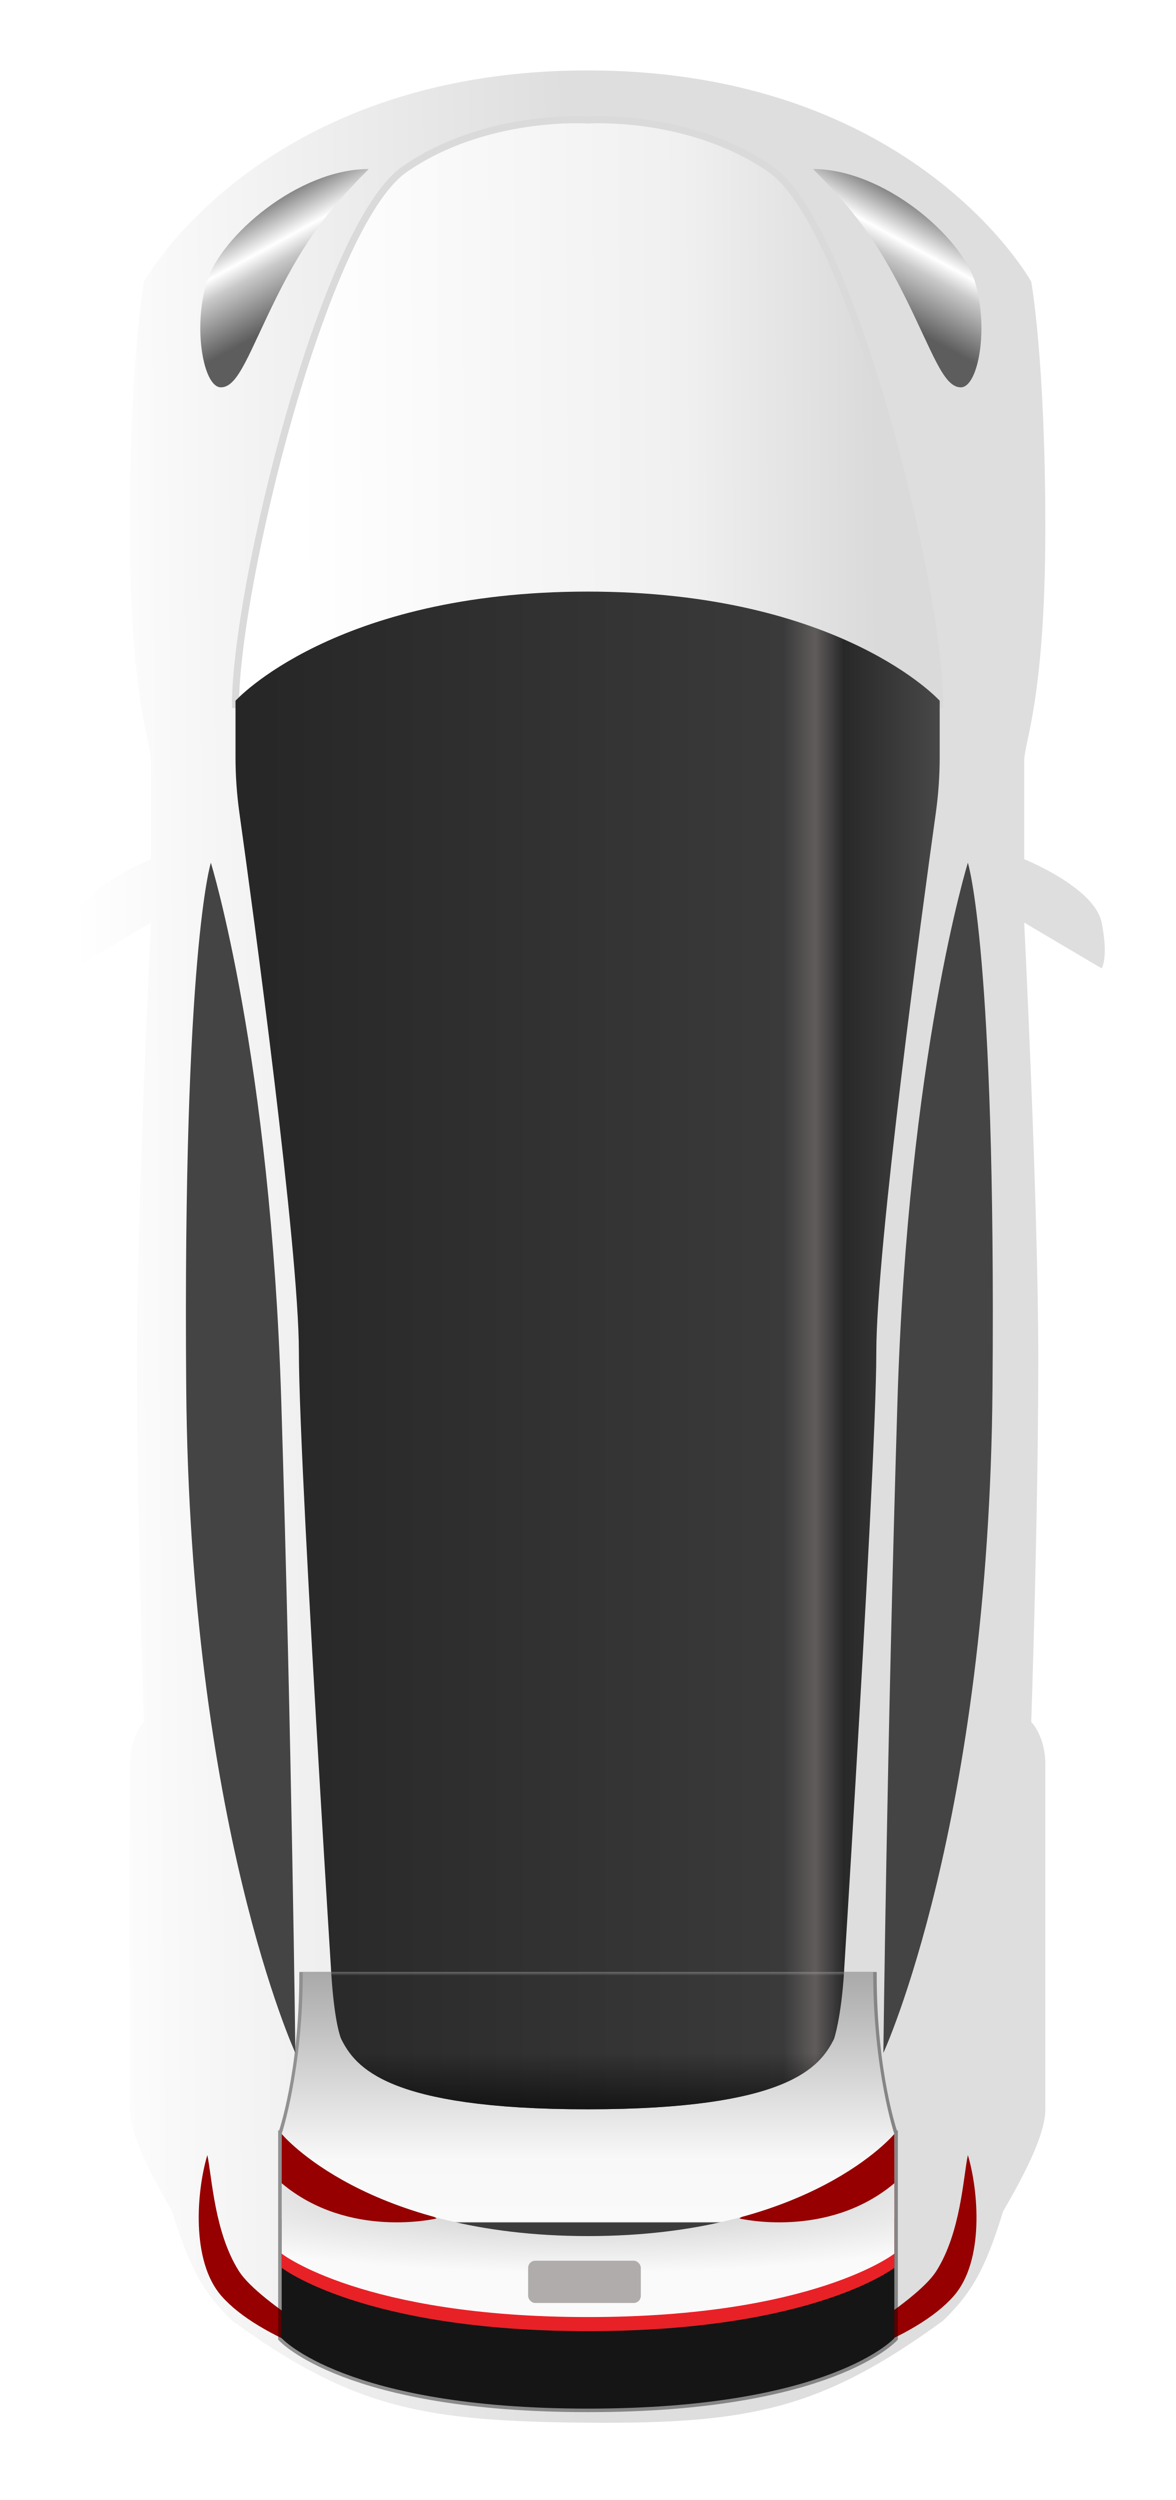 <svg width="167" height="355" viewBox="0 0 167 355" fill="none" xmlns="http://www.w3.org/2000/svg">
<g filter="url(#filter0_d_1408_7166)">
<path d="M20.444 38C20.444 38 36.944 8 83.444 8C129.945 8 146.444 38 146.444 38C146.444 38 148.444 49 148.444 73C148.444 97 145.444 103.5 145.444 106V120C145.444 120 155.444 124 156.444 129C157.444 134 156.444 135.5 156.444 135.5L145.444 129C145.444 129 147.444 169 147.444 191C147.444 213 146.444 242.5 146.444 242.5C146.444 242.5 148.444 244.5 148.444 248.5V297.5C148.444 301 145.654 306.462 142.444 312C139.853 320.422 137.924 323.595 133.944 327.5C116.754 340.019 106.65 342.192 83.444 342C60.239 341.808 50.135 340.019 32.944 327.5C28.965 323.595 27.036 320.422 24.444 312C21.235 306.462 18.444 301 18.444 297.5V248.5C18.444 244.5 20.444 242.5 20.444 242.5C20.444 242.5 19.444 213 19.444 191C19.444 169 21.444 129 21.444 129L12.075 134.536C11.161 135.077 10.1 134.727 10.025 133.668C9.954 132.653 10.014 131.15 10.444 129C11.444 124 21.444 120 21.444 120V106C21.444 103.5 18.444 97 18.444 73C18.445 49 20.444 38 20.444 38Z" fill="url(#paint0_linear_1408_7166)"/>
<path d="M31.444 324C27.069 319 27.944 309 29.444 304C30.111 307.167 30.444 315 33.944 320.5C36.826 325.028 50.444 333 56.444 336C49.944 334 36.944 330.286 31.444 324Z" fill="#960000"/>
<path d="M135.444 324C139.819 319 138.944 309 137.444 304C136.778 307.167 136.444 315 132.944 320.5C130.063 325.028 116.444 333 110.444 336C116.944 334 129.944 330.286 135.444 324Z" fill="#960000"/>
<path d="M29.371 38C31.371 31.5 42.371 22 52.371 22C46.871 27.5 43.371 32 39.371 40C35.371 48 33.871 53 31.371 53C28.871 53 27.371 44.5 29.371 38Z" fill="url(#paint1_linear_1408_7166)"/>
<path d="M138.444 38C136.444 31.5 125.444 22 115.444 22C120.944 27.5 124.444 32 128.444 40C132.444 48 133.944 53 136.444 53C138.944 53 140.444 44.5 138.444 38Z" fill="url(#paint2_linear_1408_7166)"/>
<path d="M57.444 22.04C45.944 30.04 33.444 81.54 33.444 98.04H133.444C133.444 81.54 120.944 30.04 109.444 22.04C97.944 14.04 83.444 15.04 83.444 15.04C83.444 15.04 68.944 14.04 57.444 22.04Z" fill="url(#paint3_linear_1408_7166)" stroke="#DADADA"/>
<path d="M83.444 82C47.444 82 33.444 97.5 33.444 97.5V105.52C33.444 108.17 33.63 110.796 33.996 113.421C35.953 127.454 42.444 175.137 42.444 190C42.444 207.5 48.444 300.5 48.444 300.5C50.444 304.5 54.944 317.5 83.444 317.5C111.944 317.5 116.444 304.5 118.444 300.5C118.444 300.5 124.444 207.5 124.444 190C124.444 175.137 130.936 127.454 132.893 113.421C133.259 110.796 133.444 108.17 133.444 105.52V97.5C133.444 97.5 119.444 82 83.444 82Z" fill="url(#paint4_linear_1408_7166)"/>
<path d="M40 301V300.5H39.5V301H40ZM40.001 301V301.5H40.355L40.472 301.165L40.001 301ZM43 278.5V278H42.5V278.5H43ZM124 278.5H124.5V278H124V278.5ZM126.999 301L126.528 301.165L126.645 301.5H126.999V301ZM127 301H127.5V300.5H127V301ZM127 330L127.372 330.334L127.5 330.192V330H127ZM40 330H39.5V330.192L39.628 330.334L40 330ZM39.5 301V301.001H40.5V301H39.5ZM40.001 300.5H40V301.5H40.001V300.5ZM40.472 301.165C40.53 301 43.5 292.464 43.5 278.5H42.5C42.5 292.325 39.56 300.746 39.529 300.835L40.472 301.165ZM43 279H124V278H43V279ZM123.5 278.5C123.5 292.464 126.47 301 126.528 301.165L127.471 300.835C127.44 300.746 124.5 292.325 124.5 278.5H123.5ZM127 300.5H126.999V301.5H127V300.5ZM127.5 301.001V301H126.5V301.001H127.5ZM127.5 313V301.001H126.5V313H127.5ZM127.5 318V313H126.5V318H127.5ZM127.5 330V318H126.5V330H127.5ZM83.5 340.5C100.797 340.5 111.735 337.993 118.366 335.467C121.681 334.204 123.919 332.937 125.335 331.976C126.043 331.496 126.546 331.093 126.875 330.806C127.039 330.663 127.16 330.549 127.241 330.468C127.282 330.428 127.313 330.397 127.335 330.374C127.345 330.363 127.354 330.354 127.36 330.347C127.363 330.344 127.366 330.341 127.367 330.339C127.368 330.338 127.369 330.337 127.37 330.336C127.37 330.336 127.371 330.335 127.371 330.335C127.371 330.335 127.372 330.334 127 330C126.628 329.666 126.629 329.665 126.629 329.665C126.629 329.665 126.629 329.665 126.629 329.665C126.629 329.664 126.629 329.664 126.629 329.665C126.629 329.665 126.628 329.666 126.627 329.667C126.624 329.67 126.619 329.676 126.612 329.683C126.597 329.699 126.573 329.723 126.54 329.756C126.472 329.822 126.366 329.923 126.217 330.053C125.919 330.313 125.449 330.691 124.774 331.149C123.425 332.063 121.256 333.296 118.009 334.533C111.515 337.007 100.703 339.5 83.5 339.5V340.5ZM40 330C39.628 330.334 39.629 330.335 39.629 330.335C39.629 330.335 39.63 330.336 39.63 330.336C39.631 330.337 39.632 330.338 39.633 330.339C39.635 330.341 39.637 330.344 39.64 330.347C39.646 330.354 39.655 330.363 39.665 330.374C39.687 330.397 39.718 330.428 39.759 330.468C39.84 330.549 39.961 330.663 40.125 330.806C40.454 331.093 40.957 331.496 41.665 331.976C43.081 332.937 45.319 334.204 48.635 335.467C55.265 337.993 66.203 340.5 83.5 340.5V339.5C66.297 339.5 55.485 337.007 48.99 334.533C45.744 333.296 43.575 332.063 42.226 331.149C41.551 330.691 41.081 330.313 40.783 330.053C40.634 329.923 40.528 329.822 40.46 329.756C40.427 329.723 40.403 329.699 40.388 329.683C40.381 329.676 40.376 329.67 40.373 329.667C40.372 329.666 40.371 329.665 40.371 329.665C40.371 329.664 40.371 329.664 40.371 329.665C40.371 329.665 40.371 329.665 40.371 329.665C40.371 329.665 40.372 329.666 40 330ZM39.5 318V330H40.5V318H39.5ZM39.5 313V318H40.5V313H39.5ZM39.5 301.001V313H40.5V301.001H39.5Z" fill="black" fill-opacity="0.4"/>
<path d="M40 330V313H127V330C127 330 118 340 83.5 340C49 340 40 330 40 330Z" fill="#151515"/>
<path d="M40 320V303H127V320C127 320 115.5 329 83.5 329C51.5 329 40 320 40 320Z" fill="#E82127"/>
<path d="M40 318V301H127V318C127 318 115.5 327 83.5 327C51.5 327 40 318 40 318Z" fill="url(#paint5_radial_1408_7166)"/>
<path fill-rule="evenodd" clip-rule="evenodd" d="M40.001 301V308C49.501 316 62.001 313 62.001 313L45.001 301H40.001ZM127 301V308C117.5 316 105 313 105 313L122 301H127Z" fill="#960000"/>
<rect x="75" y="319" width="16" height="6" rx="1" fill="#B0ACAC"/>
<path d="M40 301.001C40 301.001 43 292.001 43 278.001H124C124 292.001 127 301.001 127 301.001C127 301.001 115 315.501 83.5 315.501C52 315.501 40 301.001 40 301.001Z" fill="url(#paint6_linear_1408_7166)"/>
<mask id="mask0_1408_7166" style="mask-type:alpha" maskUnits="userSpaceOnUse" x="40" y="278" width="87" height="38">
<path d="M40 301.001C40 301.001 43 292.001 43 278.001H124C124 292.001 127 301.001 127 301.001C127 301.001 115 315.501 83.5 315.501C52 315.501 40 301.001 40 301.001Z" fill="url(#paint7_linear_1408_7166)"/>
</mask>
<g mask="url(#mask0_1408_7166)">
<path d="M83.444 82C47.444 82 33.444 97.5 33.444 97.5V105.52C33.444 108.17 33.63 110.796 33.996 113.421C35.953 127.454 42.444 175.137 42.444 190C42.444 201.976 45.254 249.31 47.028 278C47.492 285.5 48.444 287.5 48.444 287.5C50.444 291.5 54.944 297.5 83.444 297.5C111.944 297.5 116.444 291.5 118.444 287.5C118.444 287.5 119.459 284.5 119.86 278C121.634 249.31 124.444 201.976 124.444 190C124.444 175.137 130.936 127.454 132.893 113.421C133.259 110.796 133.444 108.17 133.444 105.52V97.5C133.444 97.5 119.444 82 83.444 82Z" fill="url(#paint8_linear_1408_7166)"/>
<path d="M83.444 82C47.444 82 33.444 97.5 33.444 97.5V105.52C33.444 108.17 33.63 110.796 33.996 113.421C35.953 127.454 42.444 175.137 42.444 190C42.444 201.976 45.254 249.31 47.028 278C47.492 285.5 48.444 287.5 48.444 287.5C50.444 291.5 54.944 297.5 83.444 297.5C111.944 297.5 116.444 291.5 118.444 287.5C118.444 287.5 119.459 284.5 119.86 278C121.634 249.31 124.444 201.976 124.444 190C124.444 175.137 130.936 127.454 132.893 113.421C133.259 110.796 133.444 108.17 133.444 105.52V97.5C133.444 97.5 119.444 82 83.444 82Z" fill="url(#paint9_linear_1408_7166)"/>
</g>
<path d="M26.444 195C25.944 133 29.944 120.5 29.944 120.5C29.944 120.5 38.444 148 39.944 197C41.444 246 41.944 289.5 41.944 289.5C41.944 289.5 26.944 257 26.444 195Z" fill="#444444"/>
<path d="M140.944 195C141.444 133 137.444 120.5 137.444 120.5C137.444 120.5 128.944 148 127.444 197C125.944 246 125.444 289.5 125.444 289.5C125.444 289.5 140.444 257 140.944 195Z" fill="#444444"/>
</g>
<defs>
<filter id="filter0_d_1408_7166" x="0" y="0" width="166.889" height="354.011" filterUnits="userSpaceOnUse" color-interpolation-filters="sRGB">
<feFlood flood-opacity="0" result="BackgroundImageFix"/>
<feColorMatrix in="SourceAlpha" type="matrix" values="0 0 0 0 0 0 0 0 0 0 0 0 0 0 0 0 0 0 127 0" result="hardAlpha"/>
<feOffset dy="2"/>
<feGaussianBlur stdDeviation="5"/>
<feColorMatrix type="matrix" values="0 0 0 0 0 0 0 0 0 0 0 0 0 0 0 0 0 0 0.25 0"/>
<feBlend mode="normal" in2="BackgroundImageFix" result="effect1_dropShadow_1408_7166"/>
<feBlend mode="normal" in="SourceGraphic" in2="effect1_dropShadow_1408_7166" result="shape"/>
</filter>
<linearGradient id="paint0_linear_1408_7166" x1="10.444" y1="137.5" x2="156.444" y2="136.5" gradientUnits="userSpaceOnUse">
<stop stop-color="white"/>
<stop offset="0.486" stop-color="#DEDEDE"/>
<stop offset="0.994" stop-color="#DEDEDE"/>
</linearGradient>
<linearGradient id="paint1_linear_1408_7166" x1="41.371" y1="24" x2="50.371" y2="40.5" gradientUnits="userSpaceOnUse">
<stop stop-color="#6E6E6E"/>
<stop offset="0.343" stop-color="white"/>
<stop offset="0.481" stop-color="#C9C9C9"/>
<stop offset="0.89" stop-color="#5D5D5D"/>
</linearGradient>
<linearGradient id="paint2_linear_1408_7166" x1="126.444" y1="24" x2="117.444" y2="40.5" gradientUnits="userSpaceOnUse">
<stop stop-color="#6E6E6E"/>
<stop offset="0.343" stop-color="white"/>
<stop offset="0.481" stop-color="#C9C9C9"/>
<stop offset="0.89" stop-color="#5D5D5D"/>
</linearGradient>
<linearGradient id="paint3_linear_1408_7166" x1="124.444" y1="54.54" x2="41.944" y2="55.04" gradientUnits="userSpaceOnUse">
<stop stop-color="#DADADA"/>
<stop offset="0.331" stop-color="#F0F0F0"/>
<stop offset="1" stop-color="white"/>
</linearGradient>
<linearGradient id="paint4_linear_1408_7166" x1="33.444" y1="82" x2="133.444" y2="82" gradientUnits="userSpaceOnUse">
<stop stop-color="#262626"/>
<stop offset="0.778" stop-color="#3A3A3A"/>
<stop offset="0.823" stop-color="#615C5C"/>
<stop offset="0.864" stop-color="#282828"/>
<stop offset="1" stop-color="#484848"/>
</linearGradient>
<radialGradient id="paint5_radial_1408_7166" cx="0" cy="0" r="1" gradientUnits="userSpaceOnUse" gradientTransform="translate(83 309) rotate(90) scale(12 71.769)">
<stop stop-color="#C2C2C2"/>
<stop offset="0.978" stop-color="#FAFAFA"/>
</radialGradient>
<linearGradient id="paint6_linear_1408_7166" x1="83.5" y1="278.001" x2="83.5" y2="315.501" gradientUnits="userSpaceOnUse">
<stop stop-color="#A9A9A9"/>
<stop offset="0.707" stop-color="#F8F8F8"/>
<stop offset="0.946" stop-color="#FAFAFA"/>
<stop offset="0.95" stop-color="#3B3B3B"/>
</linearGradient>
<linearGradient id="paint7_linear_1408_7166" x1="83.5" y1="278.001" x2="83.5" y2="315.501" gradientUnits="userSpaceOnUse">
<stop stop-color="#A9A9A9"/>
<stop offset="0.707" stop-color="#F8F8F8"/>
<stop offset="0.946" stop-color="#FAFAFA"/>
<stop offset="0.95" stop-color="#3B3B3B"/>
</linearGradient>
<linearGradient id="paint8_linear_1408_7166" x1="33.444" y1="82" x2="133.444" y2="82" gradientUnits="userSpaceOnUse">
<stop stop-color="#262626"/>
<stop offset="0.778" stop-color="#3A3A3A"/>
<stop offset="0.823" stop-color="#615C5C"/>
<stop offset="0.864" stop-color="#282828"/>
<stop offset="1" stop-color="#484848"/>
</linearGradient>
<linearGradient id="paint9_linear_1408_7166" x1="83" y1="297.5" x2="83" y2="289.5" gradientUnits="userSpaceOnUse">
<stop stop-opacity="0.6"/>
<stop offset="1" stop-opacity="0"/>
</linearGradient>
</defs>
</svg>
